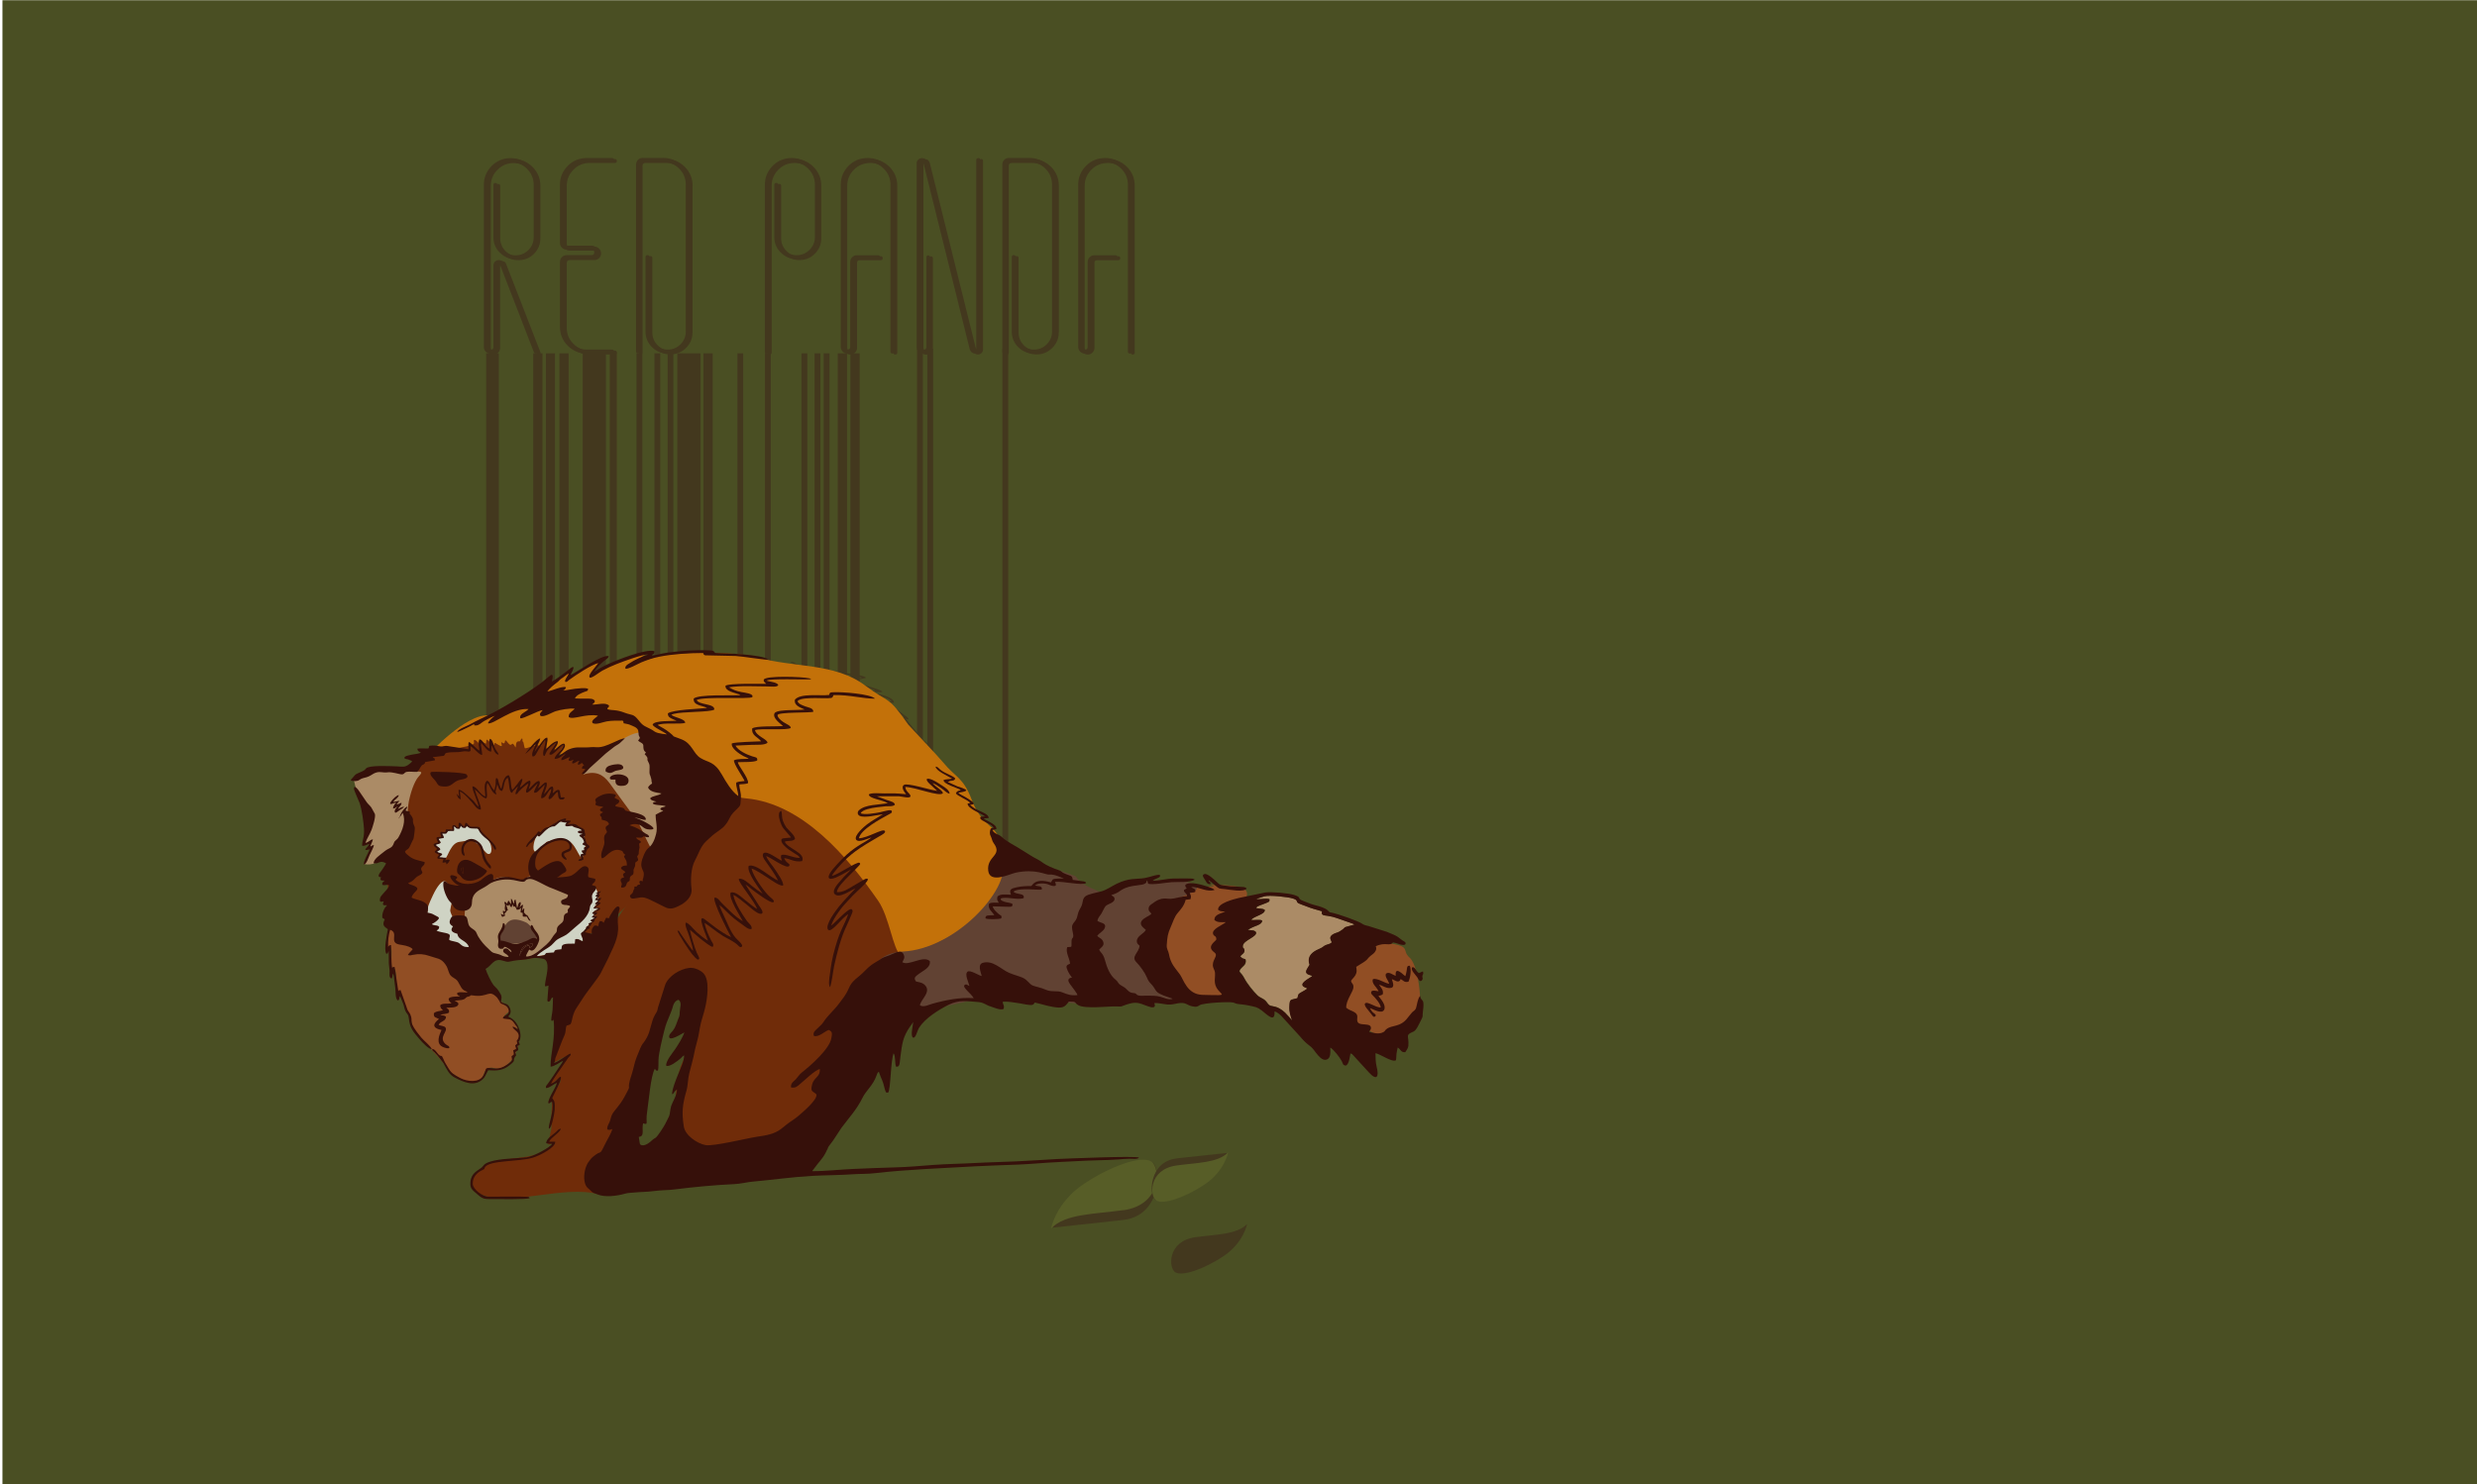 <?xml version="1.0" encoding="UTF-8"?>
<!DOCTYPE svg PUBLIC "-//W3C//DTD SVG 1.1//EN" "http://www.w3.org/Graphics/SVG/1.1/DTD/svg11.dtd">
<!-- Creator: CorelDRAW X6 -->
<svg xmlns="http://www.w3.org/2000/svg" xml:space="preserve" width="225.213mm" height="134.959mm" version="1.1" style="shape-rendering:geometricPrecision; text-rendering:geometricPrecision; image-rendering:optimizeQuality; fill-rule:evenodd; clip-rule:evenodd"
viewBox="0 0 22521 13496"
 xmlns:xlink="http://www.w3.org/1999/xlink">
 <defs>
  <style type="text/css">
   <![CDATA[
    .fil6 {fill:#36100A}
    .fil1 {fill:#43381E}
    .fil0 {fill:#4A4F23}
    .fil10 {fill:#575D27}
    .fil4 {fill:#614233}
    .fil2 {fill:#702C09}
    .fil3 {fill:#914E24}
    .fil9 {fill:#AB8B66}
    .fil7 {fill:#C37109}
    .fil8 {fill:#CFD3C4}
    .fil5 {fill:#43381E;fill-rule:nonzero}
   ]]>
  </style>
 </defs>
 <g id="Слой_x0020_1">
  <g id="_917718128">
   <g id="_818327136">
    <rect class="fil0" x="22" y="2" width="22500" height="13500"/>
    <path class="fil1" d="M10210 11094l-642 70c0,0 108,-166 360,-335 252,-169 461,-316 548,-260 87,56 83,487 -266,525z"/>
    <path class="fil2" d="M5455 10862c-334,-90 -796,108 -1066,6 -66,-25 -94,-38 -95,-138 -1,-35 49,-92 148,-147 124,-70 514,-26 599,-188 12,-23 -61,35 -57,2 3,-26 31,-123 30,-155 -3,-68 3,-179 7,-251 4,-78 87,-129 73,-178 -9,-31 -99,79 -97,43 3,-58 160,-195 152,-239 -6,-32 -119,68 -121,35 -9,-131 35,-274 145,-447 92,-144 168,-270 218,-430 66,-213 439,-796 624,-892 426,-220 557,-707 786,-715 603,-22 922,104 1214,673 134,260 169,295 335,515 225,297 -154,1071 -449,1201 -4,2 -455,552 -534,600 -468,288 -645,725 -1167,280 -110,-94 -53,-631 -12,-738 58,-151 389,-720 -15,-720 -38,66 -59,137 -133,277 -248,468 -352,782 -343,1326 2,121 -107,316 -243,280l1 0z"/>
    <path class="fil3" d="M11007 8048l33 13c-241,0 -261,35 -423,179 -301,267 -48,873 218,873 172,0 326,-9 349,-74 21,-60 -84,-167 -84,-347 0,-452 594,-645 -93,-645l0 1z"/>
    <path class="fil4" d="M10082 8108c18,19 -257,93 -148,506 87,330 382,454 409,492 9,13 409,45 304,-59 -1,-1 -263,-273 -262,-310 6,-213 66,-442 266,-548 49,-26 410,-110 121,-174 -114,-25 -630,-13 -652,92 -3,16 -27,3 -38,0l0 1z"/>
    <path class="fil3" d="M3528 8438c12,16 -23,254 7,166 37,-13 23,99 23,135 0,230 29,-34 43,129 6,63 -17,134 36,170 41,27 15,80 54,138 35,52 49,95 58,156 5,33 148,183 251,297 54,60 88,121 105,128 25,11 98,74 153,78 177,13 109,-82 178,-119 57,-31 81,45 179,-39 58,-50 68,-86 83,-128 16,-45 39,-103 9,-185 -55,-150 -129,-82 -127,-115 1,-10 12,-23 41,-45 40,-30 -86,-90 -117,-170 -48,-121 -272,-183 -376,-234 -232,-113 -183,-274 -531,-373 0,0 -101,-29 -69,11z"/>
    <path class="fil5" d="M4914 3201c3,10 0,18 -10,23 -10,2 -18,-2 -23,-10l-310 -800 -3 -3c-2,0 -3,0 -4,-1 -1,-1 -2,-1 -4,-1 -8,0 -13,4 -13,13l0 742c0,17 -6,31 -18,43 -12,12 -26,18 -43,18 -17,0 -31,-6 -43,-18 -12,-12 -18,-26 -18,-43l0 -1473c0,-68 24,-125 71,-173 47,-47 105,-71 173,-71 68,0 125,24 173,71 47,47 71,105 71,173l0 475c0,56 -19,103 -58,142 -39,39 -86,58 -142,58 -54,0 -101,-19 -141,-58 -40,-39 -60,-86 -60,-142l0 -475c0,-12 6,-18 18,-18 12,0 18,6 18,18l0 475c0,46 16,85 48,117 32,32 71,48 117,48 46,0 85,-16 117,-48 32,-32 48,-71 48,-117l0 -475c0,-58 -20,-107 -61,-147 -41,-41 -90,-61 -147,-61 -58,0 -107,20 -147,61 -41,41 -61,90 -61,147l0 1473c0,17 8,25 25,25 17,0 25,-8 25,-25l0 -742c0,-14 5,-25 14,-34 9,-9 21,-14 34,-14 22,0 36,8 41,25l312 803 1 -1zm264 -922c-17,0 -31,-6 -43,-18 -12,-12 -18,-26 -18,-43l0 -528c0,-68 24,-125 71,-173 47,-47 105,-71 173,-71l229 0c12,0 18,6 18,18 0,12 -6,18 -18,18l-229 0c-58,0 -107,20 -147,61 -41,41 -61,90 -61,147l0 528c0,17 8,25 25,25l226 0c17,0 31,6 43,18 12,12 18,26 18,43 0,17 -6,31 -18,43 -12,12 -26,18 -43,18l-226 0c-17,0 -25,9 -25,28l0 587c0,58 20,107 61,147 41,41 90,61 147,61l229 0c12,0 18,6 18,18 0,12 -6,18 -18,18l-229 0c-68,0 -125,-24 -173,-71 -47,-47 -71,-105 -71,-173l0 -587c0,-19 6,-34 18,-46 12,-12 26,-18 43,-18l226 0c17,0 25,-8 25,-25 0,-17 -8,-25 -25,-25l-226 0zm1118 744c0,56 -20,103 -60,142 -40,39 -87,58 -141,58 -56,0 -103,-19 -142,-58 -39,-39 -58,-86 -58,-142l0 -676c0,-12 6,-18 18,-18 12,0 18,6 18,18l0 676c0,46 16,85 48,117 32,32 71,48 117,48 46,0 85,-16 117,-48 32,-32 48,-71 48,-117l0 -1333c0,-58 -20,-107 -61,-147 -41,-41 -90,-61 -147,-61l-183 0c-19,0 -28,8 -28,25l0 1699c0,12 -5,18 -15,18 -12,0 -18,-6 -18,-18l0 -1699c0,-17 6,-31 17,-43 11,-12 26,-18 44,-18l183 0c68,0 125,24 173,71 47,47 71,105 71,173l0 1333 -1 0zm927 -1577c68,0 125,24 173,71 47,47 71,105 71,173l0 475c0,56 -19,103 -58,142 -39,39 -86,58 -142,58 -54,0 -101,-19 -141,-58 -40,-39 -60,-86 -60,-142l0 -475c0,-12 6,-18 18,-18 12,0 18,6 18,18l0 475c0,46 16,85 48,117 32,32 71,48 117,48 46,0 85,-16 118,-48 33,-32 50,-71 50,-117l0 -475c0,-58 -20,-107 -61,-147 -41,-41 -91,-61 -150,-61 -58,0 -107,20 -147,61 -41,41 -61,90 -61,147l0 1516c0,12 -6,18 -18,18 -12,0 -18,-6 -18,-18l0 -1516c0,-68 24,-125 71,-173 47,-47 105,-71 173,-71l-1 0zm508 1778c-19,0 -33,-6 -44,-18 -11,-12 -17,-26 -17,-43l0 -1473c0,-68 24,-125 71,-173 47,-47 105,-71 173,-71 68,0 125,24 173,71 47,47 71,105 71,173l0 1516c0,12 -6,18 -18,18 -12,0 -18,-6 -18,-18l0 -1516c0,-58 -20,-107 -61,-147 -41,-41 -90,-61 -147,-61 -59,0 -109,20 -150,61 -41,41 -61,90 -61,147l0 1473c0,17 9,25 28,25 17,0 25,-8 25,-25l0 -772c0,-17 6,-31 18,-43 12,-12 26,-18 43,-18l191 0c12,0 18,6 18,18 0,12 -6,18 -18,18l-191 0c-17,0 -25,8 -25,25l0 772c0,17 -6,31 -18,43 -12,12 -26,18 -43,18zm1189 -1778c12,0 18,6 18,18l0 1712c0,14 -5,25 -14,34 -9,9 -21,14 -34,14 -10,0 -19,-3 -28,-10 -8,-7 -14,-15 -18,-25l-422 -1697c-2,-7 -6,-10 -13,-10 -8,0 -13,4 -13,13l0 1669c0,17 8,25 25,25 19,0 28,-8 28,-25l0 -815c0,-12 5,-18 15,-18 12,0 18,6 18,18l0 815c0,17 -6,31 -17,43 -11,12 -26,18 -44,18 -17,0 -31,-6 -43,-18 -12,-12 -18,-26 -18,-43l0 -1669c0,-14 5,-25 14,-34 9,-9 21,-14 34,-14 24,0 39,12 46,36l422 1699c2,5 6,8 13,8 8,0 13,-4 13,-13l0 -1712c0,-12 6,-18 18,-18l0 -1zm706 1577c0,56 -20,103 -60,142 -40,39 -87,58 -141,58 -56,0 -103,-19 -142,-58 -39,-39 -58,-86 -58,-142l0 -676c0,-12 6,-18 18,-18 12,0 18,6 18,18l0 676c0,46 16,85 48,117 32,32 71,48 117,48 46,0 85,-16 117,-48 32,-32 48,-71 48,-117l0 -1333c0,-58 -20,-107 -61,-147 -41,-41 -90,-61 -147,-61l-183 0c-19,0 -28,8 -28,25l0 1699c0,12 -5,18 -15,18 -12,0 -18,-6 -18,-18l0 -1699c0,-17 6,-31 17,-43 11,-12 26,-18 44,-18l183 0c68,0 125,24 173,71 47,47 71,105 71,173l0 1333 -1 0zm264 201c-19,0 -33,-6 -44,-18 -11,-12 -17,-26 -17,-43l0 -1473c0,-68 24,-125 71,-173 47,-47 105,-71 173,-71 68,0 125,24 173,71 47,47 71,105 71,173l0 1516c0,12 -6,18 -18,18 -12,0 -18,-6 -18,-18l0 -1516c0,-58 -20,-107 -61,-147 -41,-41 -90,-61 -147,-61 -59,0 -109,20 -150,61 -41,41 -61,90 -61,147l0 1473c0,17 9,25 28,25 17,0 25,-8 25,-25l0 -772c0,-17 6,-31 18,-43 12,-12 26,-18 43,-18l191 0c12,0 18,6 18,18 0,12 -6,18 -18,18l-191 0c-17,0 -25,8 -25,25l0 772c0,17 -6,31 -18,43 -12,12 -26,18 -43,18z"/>
    <path class="fil5" d="M4888 3192c3,10 0,18 -10,23 -10,2 -18,-2 -23,-10l-310 -800 -3 -3c-2,0 -3,0 -4,-1 -1,-1 -2,-1 -4,-1 -8,0 -13,4 -13,13l0 742c0,17 -6,31 -18,43 -12,12 -26,18 -43,18 -17,0 -31,-6 -43,-18 -12,-12 -18,-26 -18,-43l0 -1473c0,-68 24,-125 71,-173 47,-47 105,-71 173,-71 68,0 125,24 173,71 47,47 71,105 71,173l0 475c0,56 -19,103 -58,142 -39,39 -86,58 -142,58 -54,0 -101,-19 -141,-58 -40,-39 -60,-86 -60,-142l0 -475c0,-12 6,-18 18,-18 12,0 18,6 18,18l0 475c0,46 16,85 48,117 32,32 71,48 117,48 46,0 85,-16 117,-48 32,-32 48,-71 48,-117l0 -475c0,-58 -20,-107 -61,-147 -41,-41 -90,-61 -147,-61 -58,0 -107,20 -147,61 -41,41 -61,90 -61,147l0 1473c0,17 8,25 25,25 17,0 25,-8 25,-25l0 -742c0,-14 5,-25 14,-34 9,-9 21,-14 34,-14 22,0 36,8 41,25l312 803 1 -1zm264 -922c-17,0 -31,-6 -43,-18 -12,-12 -18,-26 -18,-43l0 -528c0,-68 24,-125 71,-173 47,-47 105,-71 173,-71l229 0c12,0 18,6 18,18 0,12 -6,18 -18,18l-229 0c-58,0 -107,20 -147,61 -41,41 -61,90 -61,147l0 528c0,17 8,25 25,25l226 0c17,0 31,6 43,18 12,12 18,26 18,43 0,17 -6,31 -18,43 -12,12 -26,18 -43,18l-226 0c-17,0 -25,9 -25,28l0 587c0,58 20,107 61,147 41,41 90,61 147,61l229 0c12,0 18,6 18,18 0,12 -6,18 -18,18l-229 0c-68,0 -125,-24 -173,-71 -47,-47 -71,-105 -71,-173l0 -587c0,-19 6,-34 18,-46 12,-12 26,-18 43,-18l226 0c17,0 25,-8 25,-25 0,-17 -8,-25 -25,-25l-226 0zm1118 744c0,56 -20,103 -60,142 -40,39 -87,58 -141,58 -56,0 -103,-19 -142,-58 -39,-39 -58,-86 -58,-142l0 -676c0,-12 6,-18 18,-18 12,0 18,6 18,18l0 676c0,46 16,85 48,117 32,32 71,48 117,48 46,0 85,-16 117,-48 32,-32 48,-71 48,-117l0 -1334c0,-58 -20,-107 -61,-147 -41,-41 -90,-61 -147,-61l-183 0c-19,0 -28,8 -28,25l0 1699c0,12 -5,18 -15,18 -12,0 -18,-6 -18,-18l0 -1699c0,-17 6,-31 17,-43 11,-12 26,-18 44,-18l183 0c68,0 125,24 173,71 47,47 71,105 71,173l0 1334 -1 0zm927 -1577c68,0 125,24 173,71 47,47 71,105 71,173l0 475c0,56 -19,103 -58,142 -39,39 -86,58 -142,58 -54,0 -101,-19 -141,-58 -40,-39 -60,-86 -60,-142l0 -475c0,-12 6,-18 18,-18 12,0 18,6 18,18l0 475c0,46 16,85 48,117 32,32 71,48 117,48 46,0 85,-16 118,-48 33,-32 50,-71 50,-117l0 -475c0,-58 -20,-107 -61,-147 -41,-41 -91,-61 -150,-61 -58,0 -107,20 -147,61 -41,41 -61,90 -61,147l0 1516c0,12 -6,18 -18,18 -12,0 -18,-6 -18,-18l0 -1516c0,-68 24,-125 71,-173 47,-47 105,-71 173,-71l-1 0zm508 1778c-19,0 -33,-6 -44,-18 -11,-12 -17,-26 -17,-43l0 -1473c0,-68 24,-125 71,-173 47,-47 105,-71 173,-71 68,0 125,24 173,71 47,47 71,105 71,173l0 1516c0,12 -6,18 -18,18 -12,0 -18,-6 -18,-18l0 -1516c0,-58 -20,-107 -61,-147 -41,-41 -90,-61 -147,-61 -59,0 -109,20 -150,61 -41,41 -61,90 -61,147l0 1473c0,17 9,25 28,25 17,0 25,-8 25,-25l0 -772c0,-17 6,-31 18,-43 12,-12 26,-18 43,-18l191 0c12,0 18,6 18,18 0,12 -6,18 -18,18l-191 0c-17,0 -25,8 -25,25l0 772c0,17 -6,31 -18,43 -12,12 -26,18 -43,18zm1189 -1778c12,0 18,6 18,18l0 1712c0,14 -5,25 -14,34 -9,9 -21,14 -34,14 -10,0 -19,-3 -28,-10 -8,-7 -14,-15 -18,-25l-422 -1697c-2,-7 -6,-10 -13,-10 -8,0 -13,4 -13,13l0 1669c0,17 8,25 25,25 19,0 28,-8 28,-25l0 -815c0,-12 5,-18 15,-18 12,0 18,6 18,18l0 815c0,17 -6,31 -17,43 -11,12 -26,18 -44,18 -17,0 -31,-6 -43,-18 -12,-12 -18,-26 -18,-43l0 -1669c0,-14 5,-25 14,-34 9,-9 21,-14 34,-14 24,0 39,12 46,36l422 1699c2,5 6,8 13,8 8,0 13,-4 13,-13l0 -1712c0,-12 6,-18 18,-18l0 -1zm706 1577c0,56 -20,103 -60,142 -40,39 -87,58 -141,58 -56,0 -103,-19 -142,-58 -39,-39 -58,-86 -58,-142l0 -676c0,-12 6,-18 18,-18 12,0 18,6 18,18l0 676c0,46 16,85 48,117 32,32 71,48 117,48 46,0 85,-16 117,-48 32,-32 48,-71 48,-117l0 -1334c0,-58 -20,-107 -61,-147 -41,-41 -90,-61 -147,-61l-183 0c-19,0 -28,8 -28,25l0 1699c0,12 -5,18 -15,18 -12,0 -18,-6 -18,-18l0 -1699c0,-17 6,-31 17,-43 11,-12 26,-18 44,-18l183 0c68,0 125,24 173,71 47,47 71,105 71,173l0 1334 -1 0zm264 201c-19,0 -33,-6 -44,-18 -11,-12 -17,-26 -17,-43l0 -1473c0,-68 24,-125 71,-173 47,-47 105,-71 173,-71 68,0 125,24 173,71 47,47 71,105 71,173l0 1516c0,12 -6,18 -18,18 -12,0 -18,-6 -18,-18l0 -1516c0,-58 -20,-107 -61,-147 -41,-41 -90,-61 -147,-61 -59,0 -109,20 -150,61 -41,41 -61,90 -61,147l0 1473c0,17 9,25 28,25 17,0 25,-8 25,-25l0 -772c0,-17 6,-31 18,-43 12,-12 26,-18 43,-18l191 0c12,0 18,6 18,18 0,12 -6,18 -18,18l-191 0c-17,0 -25,8 -25,25l0 772c0,17 -6,31 -18,43 -12,12 -26,18 -43,18z"/>
    <polygon class="fil1" points="4420,3213 4535,3213 4535,6537 4420,6537 "/>
    <polygon class="fil1" points="4848,3213 4932,3213 4932,6273 4848,6273 "/>
    <polygon class="fil1" points="4963,3213 5046,3213 5046,6273 4963,6273 "/>
    <polygon class="fil1" points="5086,3213 5170,3213 5170,6273 5086,6273 "/>
    <polygon class="fil1" points="5298,3213 5509,3213 5509,6273 5298,6273 "/>
    <polygon class="fil1" points="5544,3203 5608,3203 5608,6291 5544,6291 "/>
    <polygon class="fil1" points="5787,3213 5840,3213 5840,6273 5787,6273 "/>
    <polygon class="fil1" points="5950,3213 6003,3213 6003,6273 5950,6273 "/>
    <polygon class="fil1" points="6070,3213 6122,3213 6122,6273 6070,6273 "/>
    <polygon class="fil1" points="6158,3213 6369,3213 6369,6273 6158,6273 "/>
    <polygon class="fil1" points="6396,3213 6480,3213 6480,6273 6396,6273 "/>
    <polygon class="fil1" points="6705,3213 6757,3213 6757,6273 6705,6273 "/>
    <polygon class="fil1" points="6955,3209 7008,3209 7008,6269 6955,6269 "/>
    <polygon class="fil1" points="7617,3213 7701,3213 7701,6273 7617,6273 "/>
    <polygon class="fil1" points="7732,3213 7816,3213 7816,6273 7732,6273 "/>
    <polygon class="fil1" points="7287,3213 7340,3213 7340,6273 7287,6273 "/>
    <polygon class="fil1" points="7406,3213 7459,3213 7459,6273 7406,6273 "/>
    <polygon class="fil1" points="8338,3170 8391,3170 8391,7816 8338,7816 "/>
    <polygon class="fil1" points="8431,3170 8484,3170 8484,7816 8431,7816 "/>
    <polygon class="fil1" points="9114,3170 9167,3170 9167,7816 9114,7816 "/>
    <path class="fil1" d="M7190 6023c60,34 64,34 140,53 106,26 455,61 508,87 -24,6 -93,19 -107,32 6,22 70,33 112,45 21,7 101,27 119,42 -29,0 -66,-4 -91,3 6,18 23,18 55,25 42,9 122,29 158,50 13,8 14,11 22,18 -25,2 -70,-14 -91,-3 7,23 70,33 125,81 18,16 36,30 57,47 25,20 12,3 21,32 8,25 49,61 70,88 16,21 28,36 45,58 63,82 93,79 111,95 -3,-9 -38,-35 -56,-52l-157 -193c13,8 10,12 29,11 -1,-19 -27,-30 -43,-43 -42,-32 -83,-74 -129,-96l-29 -18 69 7c0,-37 -51,-53 -85,-66 -45,-17 -103,-24 -121,-36 22,0 87,10 100,1 -12,-26 -237,-75 -276,-96l127 -31c-7,-22 -145,-37 -166,-41 -57,-11 -126,-23 -181,-29 -63,-7 -206,-25 -264,-47 -22,-8 -55,-34 -71,-28l-1 4z"/>
    <polygon class="fil1" points="7489,3213 7542,3213 7542,6273 7489,6273 "/>
    <path class="fil6" d="M4688 6825c-12,-28 -6,-84 -28,-101 -15,11 -22,82 -31,106 -35,-42 -36,-109 -54,-120 -17,23 29,102 43,150 6,22 -2,11 11,21 16,-9 7,-6 17,-52l15 -54c4,25 6,68 26,84 25,-10 26,-75 58,-122 4,40 -5,114 6,143 18,-10 13,-72 13,-102 0,-23 4,-58 -9,-76 -26,7 -44,86 -67,124l0 -1z"/>
    <path class="fil7" d="M5128 6876l106 -13c-152,0 -279,-12 -426,-36 -84,-14 -179,-61 -278,-39 -148,33 -510,-5 -631,70 -2,1 339,-370 541,-352 122,11 335,-231 561,-262 35,-5 245,-252 159,-74 -1,-3 336,-197 288,-134 -77,101 -140,136 109,8 61,-31 272,-108 346,-108 -28,7 -107,60 -105,87 1,10 219,-73 248,-76 61,-7 623,-32 840,31 335,96 701,47 979,255 226,170 202,82 394,358 8,11 271,286 317,343 109,134 181,133 258,336 127,335 297,170 297,645 0,185 -232,518 -448,589 -232,76 -383,276 -495,183 -71,-59 -102,-349 -204,-496 -281,-405 -690,-884 -1201,-931 -91,-8 -168,-36 -235,-180 -39,-82 -483,-391 -634,-391 -186,0 -212,51 -373,134 -91,47 -314,29 -411,55l-2 -2z"/>
    <path class="fil2" d="M3569 7627c-286,20 -110,-182 -58,-310 30,-74 173,-98 245,-286 93,-244 568,-219 554,-278 -19,-85 103,80 60,21 -21,-29 -10,-42 -1,-37 9,6 26,15 47,25 8,4 2,-40 10,-36 19,9 37,39 60,50 9,4 8,-25 16,-20 19,12 39,23 59,33 7,4 -8,-45 -2,-40 42,34 25,-23 39,-16 10,6 27,35 39,39 13,5 20,-15 28,-7 23,22 22,48 24,25 3,-37 8,-52 34,-48 8,1 13,-29 24,-26 8,3 -2,27 8,29 7,2 11,57 18,59 14,4 98,-32 115,-29 7,1 13,11 19,12 18,4 43,-63 57,-60 12,3 1,70 5,80 5,11 53,-46 79,-50 26,-4 -24,61 4,63 15,1 58,-58 75,-55 17,3 -80,118 -64,123 9,2 46,-28 89,-43 55,-20 120,-26 133,-22 12,4 -62,50 -50,54 25,9 196,-22 223,-12 15,6 -42,-3 -28,3 24,11 109,25 135,37 18,8 -46,19 -29,28 13,7 56,8 71,14 30,12 -26,6 0,21 18,10 42,1 66,14 13,7 27,15 41,24 61,39 104,128 123,155 45,65 254,210 215,378 -147,632 -493,898 -1056,1136 -90,38 -420,86 -493,38 -185,-121 -180,93 -442,-137 -97,-85 -173,-250 -285,-290 -51,-19 -209,-66 -243,-181 -39,-133 52,-342 91,-466 8,-26 -26,-13 -55,-11l0 -1z"/>
    <path class="fil8" d="M4214 7517c-19,-2 -22,-23 -29,-14 -3,4 -4,27 -16,28 -10,1 -31,-22 -37,-19 -13,6 -2,30 -18,34 -8,2 -25,3 -39,8 -10,4 -18,12 -26,13 -21,3 -29,-6 -38,11 -3,6 10,31 6,38 -7,10 -32,2 -32,13 0,4 20,30 19,35 -1,6 -42,12 -43,17 -3,14 34,29 38,42 2,6 -32,13 -31,19 1,11 27,16 36,27 4,5 -16,18 -15,24 2,9 33,1 39,9 6,7 16,11 22,5 25,-25 51,-143 129,-152 85,-10 95,-27 128,-13 11,5 12,23 38,33 12,4 73,84 88,89 53,19 40,-98 0,-133 -36,-32 -38,-51 -92,-97 -23,-20 -46,1 -76,-14 -24,-12 -32,0 -55,-3l4 0z"/>
    <path class="fil9" d="M4416 8634c-14,30 -192,-28 -192,-271 0,-283 66,-274 277,-370 68,-31 126,-12 233,12 32,7 63,-46 98,-36 165,44 356,171 427,232 97,85 -205,448 -358,477 -83,16 -256,81 -392,25 -40,-16 -74,8 -127,-81l34 13 0 -1z"/>
    <path class="fil8" d="M5116 7466c19,-2 34,6 40,15 5,6 2,13 15,19 38,18 110,6 137,58 10,19 -1,41 4,65 11,57 21,123 -16,168 -30,36 -61,-145 -158,-156 -85,-10 -69,-8 -102,6 -11,5 -38,4 -64,14 -12,4 -73,84 -88,89 -53,19 -35,-92 -7,-137 26,-40 32,-16 86,-61 43,-36 103,-73 153,-78l0 -2z"/>
    <path class="fil8" d="M5361 8193c-6,24 -185,222 -192,235 -27,47 -283,205 -300,262 -5,17 54,-9 97,-2 87,13 261,-21 288,-38 74,-43 25,-108 54,-175 8,-18 49,-75 69,-88 13,-8 25,-27 35,-52 2,-5 -15,-8 -13,-14 3,-11 -2,-19 1,-31 2,-9 37,-20 39,-29 3,-9 -33,-6 -32,-16 2,-13 25,-21 27,-34 11,-64 0,-131 -31,-139 -11,-3 -21,9 -25,34 -8,49 -1,18 -18,85l1 2z"/>
    <path class="fil4" d="M4576 8446c36,-74 81,-113 204,-59 26,11 57,49 79,83 25,39 36,74 -31,87 -159,31 -121,23 -272,16 -9,0 -31,-33 -19,-75 7,-24 30,-33 39,-52z"/>
    <path class="fil9" d="M3234 7164l-19 -79c170,-84 393,-96 574,-72 25,9 69,-7 17,49 -23,25 -61,94 -89,225 -13,62 -28,372 -57,464 -11,37 -17,363 -49,364 -16,0 5,-136 -15,-171 -13,-24 -51,98 -68,78 -16,-19 8,-153 -5,-185 -12,-30 -45,3 -62,-1 -23,-5 -75,38 -152,21l64 -153 -22 -31 -32 -7 29 -192 -114 -309 0 -1z"/>
    <path class="fil6" d="M4721 8695c8,-22 48,-99 88,-99 5,8 5,5 5,23 21,-13 26,-8 30,-39 -52,1 -98,28 -109,72 -12,46 -12,15 -13,42l-1 1z"/>
    <path class="fil6" d="M4212 7946c-1,-25 -7,-26 -1,-58 -21,7 -20,8 -15,29 5,21 3,18 16,29z"/>
    <path class="fil6" d="M4644 8219l-5 -6c-1,-2 -4,-7 -5,-9 -11,-16 3,-8 -14,-12l-10 27c-7,-11 -8,-14 -21,-19 -9,24 8,5 1,51 -3,21 3,8 3,38l-20 -7c-2,18 4,21 7,39l-28 -11 14 29 26 -12 -5 -23c6,-3 7,2 16,-13 5,-8 -4,-1 5,-9 0,0 2,-1 2,-1l5 -2c1,0 2,-1 3,-1l-16 -50c35,18 11,8 31,-3 4,14 4,20 19,25l7 -27c15,46 14,1 31,32 3,5 5,11 9,18 25,0 27,-6 38,-20l-4 44 19 5 1 31c8,4 10,3 17,3 8,0 -3,0 9,0l12 0c10,19 11,34 34,39 -1,-4 -22,-38 -25,-43 -14,-22 1,-1 -17,-14l-19 -20 3 -37c-13,4 -11,7 -21,22l10 -56c-24,8 -17,12 -33,26 6,-20 18,-32 8,-51 -25,13 -17,34 -30,55l-14 -77c-22,11 -2,16 -19,38 -3,-14 -9,-40 -22,-46l1 49 -3 -2z"/>
    <path class="fil9" d="M11422 8176c39,5 92,-10 121,1 1,22 -3,23 -20,30 -13,6 -21,9 -35,14 -13,5 -22,8 -36,14 -17,7 -26,8 -30,23 25,6 60,2 78,16 5,43 -104,56 -123,92 32,3 73,-6 99,4 0,45 -69,44 -130,86 34,6 55,-1 74,20 17,41 -111,73 -119,122 -5,28 6,16 13,36 10,32 -25,44 -36,62 29,34 40,16 49,31 9,47 -28,59 -48,87 -20,29 4,21 35,80 27,52 83,120 119,156 27,26 54,26 80,56 9,10 18,27 32,36 22,13 68,-1 141,67 6,6 61,66 64,71 -12,-38 -27,-74 -25,-124 3,-78 9,-60 73,-79 1,-1 1,-4 1,-4l8 -29c9,-17 56,-32 81,-55 -2,-1 -3,-3 -9,-5 -5,-2 -5,-2 -10,-4 -77,-31 43,-85 64,-104l-6 -4c-22,-10 -77,-10 -33,-75 25,-37 10,-17 8,-57 -3,-65 54,-95 109,-118 23,-10 22,-19 48,-29 25,-10 37,-8 52,-24 -9,-24 -27,-42 2,-67 21,-17 48,-19 68,-31 88,-54 -6,-24 136,-63 -1,-1 -3,-3 -3,-2 -1,1 -2,-2 -3,-2 -10,-6 0,-1 -10,-5l-140 -49c-28,-10 -50,-16 -83,-21 -40,-6 -66,-2 -56,-42 -44,-12 -105,-28 -144,-46 -17,-8 -53,-18 -68,-26 -30,-16 2,-27 -54,-45 -40,-13 -214,-33 -260,-19 -12,4 -62,19 -72,25l-2 0z"/>
    <path class="fil3" d="M12452 8521l73 33c-106,0 -422,371 -340,550 93,203 179,216 349,315 141,82 273,-93 358,-169 44,-40 18,-459 -76,-542 -84,-74 43,-108 -268,-140 -49,-5 -67,-43 -96,-46l0 -1z"/>
    <path class="fil4" d="M9117 7848c61,239 -426,782 -910,805 -309,15 -429,320 145,519 82,29 519,-83 613,-110 -1,-5 -221,-190 226,-143 37,4 946,509 703,-78 -57,-137 -44,-485 104,-621 146,-134 -121,-99 -215,-249 -7,-12 -598,-212 -655,-133 -14,19 -27,-52 -11,11l0 -1z"/>
    <path class="fil6" d="M6223 9386c-17,51 -56,112 -84,154 -20,29 -92,116 -81,152 33,11 99,-42 125,-63 16,-13 19,-23 37,-32 2,51 -39,133 -56,176 -16,39 -55,134 -53,178 22,-11 4,-11 44,-45 1,54 -40,111 -54,156 -8,26 -9,66 -17,87 -9,21 -24,46 -36,72 -12,24 -69,113 -87,125 -14,9 -17,9 -29,20 -21,20 -73,65 -107,44 -9,-8 -4,0 -8,-13 0,0 -3,-18 -3,-18 -2,-13 -4,-26 -6,-40 1,-1 3,-2 4,-1l11 -3c35,-14 11,-66 24,-120 53,18 21,-4 36,-99 14,-90 33,-337 71,-397 14,15 2,16 28,17 6,-24 4,-70 5,-100 2,-62 36,-197 51,-258 16,-68 31,-96 54,-153 10,-26 20,-48 27,-77 7,-27 26,-52 51,-56 32,27 12,69 10,111 -1,36 -2,34 -14,64 -17,43 -23,72 -48,105 -9,11 -31,33 -33,44 -17,71 121,-21 138,-28l0 -2zm5054 -690c11,-18 46,-30 36,-62 -6,-20 -17,-8 -13,-36 8,-49 136,-81 119,-122 -19,-21 -40,-14 -74,-20 61,-42 130,-41 130,-86 -26,-10 -67,-1 -99,-4 19,-35 128,-48 123,-92 -18,-14 -53,-10 -78,-16 4,-14 13,-16 30,-23 14,-6 23,-9 36,-14 15,-5 23,-8 35,-14 17,-8 21,-8 20,-30 -29,-11 -83,4 -121,-1 10,-6 60,-21 72,-25 46,-14 220,6 260,19 56,18 24,29 54,45 15,8 51,19 68,26 39,17 101,33 144,46 -9,40 17,35 56,42 32,5 55,11 83,21l140 49c10,4 0,-1 10,5 1,0 3,3 3,2 1,-1 2,2 3,2 -143,39 -48,9 -136,63 -20,12 -47,14 -68,31 -29,25 -11,43 -2,67 -15,16 -27,14 -52,24 -25,10 -25,19 -48,29 -55,24 -113,53 -109,118 2,40 17,20 -8,57 -44,65 11,65 33,75l6 4c-21,19 -141,72 -64,104 5,2 5,2 10,4 6,3 7,4 9,5 -25,23 -72,38 -81,55l-8 29c0,-1 -1,3 -1,4 -63,19 -70,1 -73,79 -2,50 12,85 25,124 -3,-5 -57,-65 -64,-71 -72,-68 -119,-53 -141,-67 -14,-8 -23,-26 -32,-36 -26,-29 -52,-29 -80,-56 -37,-35 -92,-103 -119,-156 -31,-59 -56,-50 -35,-80 19,-28 57,-40 48,-87 -9,-15 -20,2 -49,-31l2 0zm-1538 -86l-36 3c-17,47 23,103 26,150 -36,15 -40,22 -22,63 8,19 29,52 39,63 -5,3 1,0 -9,3 -9,3 -5,-1 -13,4 -27,18 6,55 18,71 10,14 54,70 54,82 -59,6 -90,-6 -135,-24 -50,-21 -93,-1 -145,-22 -69,-29 -92,-27 -126,-41 -33,-13 -45,-51 -94,-72 -38,-16 -81,-26 -120,-43 -75,-32 -146,-117 -239,-92 -52,14 -19,86 -11,121 -30,-7 -106,-58 -129,-40 -30,24 11,99 17,130 -20,-7 -25,-22 -45,-8 -20,23 60,75 84,119 -121,-10 -261,18 -377,51 -35,10 -78,34 -112,14 6,-54 117,-129 35,-193 -21,-16 -43,-16 -71,-24 -16,-23 -14,-35 3,-51 15,-13 32,-24 50,-36 31,-21 82,-49 73,-98 -60,-56 -189,47 -250,10 10,-23 30,-41 8,-78 -26,-43 -81,2 -153,25 -34,11 -46,20 -71,37 -22,14 -44,25 -64,40 -45,33 -69,68 -113,103 -105,82 -73,94 -135,185 -15,22 -30,39 -46,62 -48,65 -100,104 -146,174 -15,23 -33,34 -53,55 -15,16 -44,33 -31,67 43,16 102,-45 135,-54 35,16 31,32 24,74 -17,99 -185,247 -269,313 -21,16 -39,45 -55,62 -19,20 -48,34 -43,74 42,6 55,-9 77,-27 40,-32 144,-135 185,-140 4,61 -36,70 -61,115 -7,13 -18,52 -15,69 3,24 25,24 44,45 18,45 -135,173 -166,199 -34,29 -71,49 -107,78 -15,12 -36,30 -50,40 -60,45 -134,57 -211,68 -104,16 -400,90 -473,77 -76,-14 -186,-88 -198,-170 -20,-129 -12,-198 24,-324 15,-52 12,-105 26,-160 12,-48 28,-103 38,-148 11,-55 20,-98 35,-149 15,-53 19,-102 31,-153 11,-47 28,-92 39,-141 20,-82 46,-251 -13,-316 -24,-26 -81,-57 -133,-50 -82,10 -186,73 -216,153l-66 208c-7,41 -11,37 -28,67 -35,62 -37,139 -72,203 -46,85 -31,18 -95,184 -20,51 -24,91 -41,144 -7,23 -15,45 -21,69 -22,96 21,17 -45,140 -48,89 -91,120 -115,165 -10,18 -14,48 -23,68 -10,23 -25,42 -20,68 23,7 24,2 45,-4 -12,46 -43,90 -62,130 -57,117 -34,63 -90,104 -18,13 -37,28 -49,45 -21,30 -20,22 -37,62 -18,46 -26,117 -5,167 11,26 28,33 44,50 24,26 27,21 63,36 68,29 178,15 251,-6 26,-8 59,-8 89,-11 73,-7 95,-3 183,-14 59,-8 120,-6 180,-14 164,-21 378,-41 541,-48 56,-2 115,-18 171,-23 180,-16 357,-42 540,-52 124,-7 253,-6 375,-15 60,-4 130,-2 188,-9 304,-35 612,-45 918,-63 125,-7 253,-10 377,-15 124,-5 247,-17 369,-23 125,-6 250,-14 374,-17 63,-2 126,-3 188,-8 29,-3 61,-5 92,-6 23,0 78,7 89,-10 -27,-18 -667,9 -751,13 -122,7 -244,16 -366,21 -124,6 -250,8 -374,15 -124,7 -248,8 -372,17 -118,9 -242,20 -362,23 -125,3 -250,9 -374,14 -120,5 -253,21 -371,20 6,-13 2,-5 10,-16 4,-5 5,-7 10,-13 33,-47 73,-84 99,-135 51,-95 -6,-13 70,-115l75 -114c68,-92 139,-165 193,-276 30,-62 97,-113 127,-202 1,-4 5,-14 6,-16 2,-4 3,-5 6,-9 7,-8 0,-2 9,-8 8,28 23,61 35,91 11,26 18,81 32,98l17 1c24,-30 22,-289 50,-358 19,31 10,87 21,121 38,9 33,-33 41,-92 16,-118 21,-176 88,-273 9,-13 22,-29 28,-40 -1,29 -26,118 -4,140 26,16 39,-59 58,-89 54,-85 175,-161 266,-207 99,-50 178,-32 268,-26 56,4 70,27 117,41 35,11 87,36 117,22 10,-36 -10,-39 -7,-66 54,-2 101,7 153,15 23,4 94,20 115,14 16,-4 12,-11 23,-21 55,12 105,29 162,39 89,15 107,7 147,-48 79,-1 45,9 86,33 60,35 269,10 335,11 83,1 35,5 103,-17 87,-28 108,-17 193,15 32,12 81,25 60,-28 50,-4 95,16 148,13 41,-2 98,-27 141,-6 20,10 35,18 59,23 38,8 44,1 66,-12 36,-20 264,-33 305,-23 12,3 20,9 30,11 23,5 67,6 111,16 63,14 72,12 117,45 39,28 124,123 116,8 32,10 59,37 76,57l155 170c12,13 20,24 32,36 28,29 42,38 70,61 37,31 86,138 145,113 33,-14 31,-63 29,-108 30,17 86,89 104,123 12,22 8,38 36,41 32,-6 41,-101 43,-108 12,-5 21,10 29,18l138 151c72,80 96,44 71,-53 -9,-36 -10,-82 -10,-121 53,13 148,84 186,65 4,-17 3,-39 5,-59 2,-18 8,-40 11,-57 27,14 29,48 69,42 11,-16 26,-36 28,-58 7,-96 -33,-95 46,-129 29,-12 52,-73 70,-106 21,-40 10,-26 16,-74 16,-121 -7,-91 -21,-128 -3,-8 2,-4 -4,-16 -23,24 -27,76 -37,109 -7,21 -17,22 -36,40l-37 45c-69,96 -148,66 -198,109 -16,13 -8,15 -25,25 -41,24 -91,8 -131,-1 7,-15 17,-20 17,-36 0,-17 -11,-25 -29,-29 -29,-6 -80,0 -92,-25 -15,-30 16,-62 -29,-89 -30,-18 -46,-17 -75,-41 -4,-64 61,-143 65,-182 4,-39 -17,-34 -21,-63 10,-18 27,-29 40,-52 16,-29 10,-44 7,-75 127,-75 87,-64 129,-99 10,-8 20,-15 28,-22 14,-12 34,-39 20,-66 90,-42 126,4 157,-35 18,2 35,8 52,14 12,4 16,6 29,8 18,2 20,3 31,-5 11,-19 -11,-25 -27,-36 -15,-10 -24,-19 -41,-31 -29,-20 -68,-31 -102,-47l-165 -52c-21,-4 -42,-10 -56,-20 -35,-26 -222,-89 -266,-99 -41,-9 -24,-1 -49,-24 -23,-21 -70,-35 -105,-44 -45,-11 -68,-22 -107,-37 -82,-30 -12,-32 -91,-58 -51,-17 -206,-31 -263,-23l-243 50c-47,12 -194,48 -187,108 22,16 33,12 65,16 -36,17 -102,25 -98,77 31,25 60,18 103,19 -25,25 -133,62 -115,109 9,24 28,11 29,48 -6,17 -84,58 -31,107 18,17 37,21 21,56 -10,22 -22,41 -22,70 1,32 17,39 20,72 2,30 -5,61 -1,90 16,117 186,116 -112,109 -141,-3 -173,-140 -205,-184 -49,-67 -85,-98 -101,-187 -6,-34 -22,-42 -20,-82 5,-73 9,-103 35,-161 23,-51 33,-93 64,-130 28,-33 60,-67 73,-121l44 -5c10,-34 0,-34 -8,-61 20,0 35,2 51,-5 8,-32 -18,-27 -37,-45 66,-3 121,38 186,32 1,0 13,-2 13,-2 28,-5 -13,3 8,-2 1,0 3,-1 3,-1 1,0 2,-1 3,-1 -14,-13 -35,-20 -55,-27 -54,-17 -168,-54 -211,-19 0,19 0,19 13,32l-6 4c-4,2 -5,3 -9,5 -10,6 -4,0 -11,9 3,27 24,21 29,52 -42,4 -78,14 -119,22 -74,15 -98,-31 -207,54 -12,9 -25,20 -24,43 2,27 17,23 25,45 -27,21 -63,33 -83,56 -35,42 13,68 33,88 -17,36 -82,53 -82,104 0,22 13,27 25,40 -6,68 -83,97 -26,153 29,29 75,93 90,130 14,34 21,44 42,66 8,8 17,19 24,30 28,47 32,49 89,74 16,7 75,25 82,29 -32,15 -82,-10 -111,-18 -40,-11 -86,-10 -130,-10 -21,0 -46,3 -66,-1 -34,-8 -14,-20 -51,-23 -45,-3 -51,-33 -87,-55 -14,-9 -31,-17 -41,-27 -16,-17 -13,-23 -33,-39 -53,-42 -79,-112 -98,-182 -16,-59 -38,-60 -51,-92 16,-19 49,-34 37,-69 -12,-36 -39,-34 -55,-57 17,-22 57,-43 67,-67 23,-52 -40,-48 -65,-68 2,-26 24,-46 37,-68 10,-17 27,-55 37,-66 20,-22 89,-30 81,-72 -3,-15 -19,-18 -29,-29 86,-24 67,-46 157,-74 44,-13 124,-16 144,-27 28,-15 11,-15 25,-33 1,1 1,1 1,3 0,1 1,2 1,3l2 7c2,9 2,11 5,18 39,13 160,-10 214,-14 61,-4 163,6 211,-23l-16 -8c-6,-2 -17,-2 -24,-2 -17,-1 -33,-1 -50,-1 -35,1 -69,1 -104,1 -63,1 -135,21 -189,20 15,-17 56,-24 64,-37 18,-31 -48,-10 -61,-7 -25,7 -54,16 -79,20 -78,12 -135,-4 -251,51 -43,21 -89,54 -135,68 -43,13 -125,25 -151,47 -24,21 -20,36 -29,70 -7,28 -22,43 -33,71 -10,27 -10,51 -25,75 -14,22 -33,33 -34,64 -1,26 14,65 11,85 -3,18 -11,11 -15,33 -2,14 0,37 -1,53l-3 8z"/>
    <path class="fil8" d="M4137 8080c-5,24 -45,186 -44,200 3,38 76,153 116,245 10,23 64,32 86,69 22,36 12,101 8,111 -6,16 -95,-53 -131,-64 -85,-26 -273,-143 -291,-170 -48,-71 8,-144 10,-218 1,-20 36,-93 46,-114 36,-76 82,-138 111,-124 10,5 44,35 37,59 -14,47 66,-62 52,5l0 1z"/>
    <path class="fil6" d="M4721 8695c1,-27 1,4 13,-42 11,-44 57,-71 109,-72 -3,31 -9,26 -30,39 0,-19 0,-16 -5,-23 -40,0 -80,76 -88,99l1 -1zm-1095 -1258c11,-4 28,-34 35,-45 32,73 -2,157 -37,220 -15,28 -34,28 -42,52 -20,58 -40,37 -98,87 -27,23 -88,60 -87,100 57,5 52,-33 113,-1 -4,15 -23,37 -34,56 -12,21 -33,36 -34,61 10,11 2,7 22,10 -13,31 0,30 33,31 -13,13 -25,14 -21,38 28,9 32,-5 60,3 3,22 -38,60 -54,79 -10,13 -23,23 -27,42 -7,38 9,31 34,26 -13,32 -12,39 30,36 -11,14 -23,23 -31,46 -9,22 -15,43 -12,68l22 14c-26,53 -7,64 28,90 -8,47 -38,182 -14,223 22,-2 10,-8 22,-25l1 103c0,28 6,50 7,77 1,22 -8,67 19,70 7,-12 7,-27 10,-44 1,1 2,1 2,3 0,2 1,2 2,3 11,27 -3,-12 3,7 1,4 2,11 3,15l12 97c6,32 -2,106 25,119 18,-10 8,-20 18,-40 6,9 22,53 28,66 10,23 12,51 23,72 14,28 26,24 30,65 8,86 39,121 101,193 21,24 79,87 109,88 -15,-35 -72,-76 -98,-108 -131,-160 -66,-134 -98,-208 -13,-30 -24,-26 -35,-69l-54 -153c-14,0 -19,0 -20,12l-34 -222c-23,-4 -7,0 -15,1 -27,5 10,9 -8,2 -7,-19 -9,-168 -10,-203 -26,4 -10,1 -26,16 -3,-55 4,-107 18,-155 83,29 -15,115 83,134 38,7 83,11 114,35 5,4 4,4 8,7 -12,19 -36,35 -44,54l22 3c8,-1 16,-3 24,-5 53,-11 98,-8 147,9 75,27 107,18 150,80 20,28 20,47 34,79 13,30 32,35 59,54 32,23 37,74 72,99 10,7 27,10 35,21 -13,3 -123,-17 -89,23 11,12 9,-3 17,13 -46,2 -148,-2 -74,63 -40,7 -77,-4 -102,16 -2,26 12,35 24,47 -35,10 -57,6 -82,26 -5,44 18,37 46,53 -8,9 -105,75 23,100 -19,43 -57,126 15,156 17,7 44,15 56,8 0,-24 -12,-15 -34,-35 -68,-63 24,-114 -1,-151 -11,-16 -44,-14 -62,-24 13,-35 70,-32 66,-76 -23,-15 -28,-7 -52,-15 27,-11 57,-6 80,-21 4,-32 -9,-29 -25,-44 36,-4 109,5 111,-38 -11,-19 -17,-13 -35,-26 22,-4 43,-3 65,-7 35,-7 30,-17 46,-26 10,-6 12,-1 27,-9 11,-5 3,-10 26,-6 147,22 143,-61 223,20l23 35c0,1 1,3 1,4 9,29 64,19 78,63 20,61 -42,52 -50,84 6,5 1,3 11,5 7,2 5,1 13,2 56,3 60,11 91,55 13,18 21,14 19,40 -9,-8 -30,-24 -47,-24 8,34 78,46 51,110 -9,22 -17,3 -7,43 -32,29 -14,15 -11,50l-26 12c2,12 7,29 4,40l-8 6c-4,2 -8,4 -11,7 1,35 22,35 -43,79 -80,54 -129,26 -172,29 -28,2 -13,16 -42,69 -39,69 -147,53 -204,25 -96,-49 -91,-57 -141,-139 -11,-17 -20,-47 -31,-62 -22,-15 24,8 -11,-3 -32,-10 -41,-60 -78,-64 -2,17 10,21 22,33 10,10 18,18 28,30l52 66c34,59 49,104 106,133 77,40 180,88 257,9 17,-17 26,-44 38,-65 8,-13 1,-4 9,-12 76,6 133,3 194,-47 60,-49 25,-34 44,-69 14,-27 18,0 6,-48 28,-25 32,-5 20,-57l20 -9c-1,-16 -3,-17 -9,-28 39,-46 4,-170 -66,-214l-20 -11c-7,-4 -4,-1 -9,-7 26,-21 27,-54 10,-85 -21,-39 -49,-23 -76,-49 8,-45 9,-50 -14,-86 -6,-10 -16,-24 -23,-32 -11,-13 -20,-19 -29,-30 -23,-28 -62,-110 -74,-149 60,-33 71,-102 158,-75 53,17 49,9 100,0 36,-6 74,-7 110,-12 42,-6 60,-18 106,-12 41,6 70,0 83,39 21,62 -18,161 -17,217 13,1 23,-2 32,-6l-10 131c-2,21 18,19 27,4 12,-19 3,-18 24,-28 0,33 -3,75 -4,110 -1,34 -15,76 -11,103 15,0 15,1 20,-12 19,183 -29,309 -27,429 29,3 91,-44 114,-53 -7,17 -27,42 -39,61 -33,49 -66,103 -102,150 -8,11 -19,18 -15,37 32,1 70,-37 100,-47 -12,48 -82,141 -79,185 24,0 9,-1 19,-6 6,-3 0,-2 8,-5 7,-2 4,-2 8,-1 22,81 -39,209 -29,245 25,-11 40,-101 46,-129 6,-29 8,-52 7,-83 0,-13 -1,-28 -5,-40l-18 -28c13,-32 90,-167 78,-193 -26,2 -34,45 -90,63 17,-36 65,-101 89,-137l70 -101c11,-14 23,-17 21,-36 -24,1 -108,75 -151,85 11,-20 7,-17 11,-42l48 -124c10,-28 21,-53 33,-80 19,-42 9,-61 21,-93 30,-12 38,0 48,-46 20,-102 46,-114 98,-200 30,-50 150,-199 165,-232l65 -129c43,-97 102,-192 92,-304 -4,-46 -3,-84 9,-132 5,-18 11,-26 -1,-38 -26,-22 -80,79 -93,106 -9,-4 -11,-7 -24,-5l-22 45c-10,-11 -12,-18 -34,-15 -10,15 -11,24 -14,45 -27,-7 -33,-12 -48,9 -14,19 -14,35 -11,61l-66 -16c0,7 20,-17 20,-17 6,-10 10,-10 27,-17 0,-20 -18,-7 2,-20 8,-5 2,1 8,-6l6 -16c7,-15 14,-8 24,-21 14,-18 1,-7 4,-16 2,-6 19,-15 24,-27 -12,-6 -18,-2 -28,-10 13,-6 23,-13 29,-26 -16,-7 -10,1 -27,-3 16,-8 48,-18 54,-37 -15,-9 -26,-5 -45,-6 15,-15 39,-27 49,-43l-23 -9c13,-13 23,-21 28,-38l-37 11 24 -34c-5,-9 6,10 -4,-4 -7,-10 -3,3 -6,-11 11,-8 14,-8 19,-23l-47 18 17 5 -20 22c3,3 3,2 8,5l10 6c-13,9 -15,11 -20,26l17 2c1,0 2,0 3,0 10,1 4,-1 9,2 -11,12 -26,20 -30,32 12,7 13,2 29,0 -14,12 -38,23 -44,40l47 4c-18,18 -48,20 -59,41 10,6 17,4 27,9 -8,5 -26,15 -29,27l25 4 -20 13c-14,7 -11,4 -20,14l22 9 -37 15c2,13 6,8 7,19 -14,4 -30,9 -30,21 0,12 11,-7 -23,31 -10,11 -13,5 -24,22 2,22 18,37 21,70 -30,-8 -39,-27 -72,-19l-4 40c-23,2 -95,-5 -112,15 -8,9 -5,9 -7,20l-3 16c-71,5 -57,11 -68,29l-68 5c-16,6 -1,32 -88,29 31,-40 96,-67 134,-100 15,-13 23,-25 38,-39 25,-24 68,-37 97,-56 32,-22 53,-46 83,-70 52,-43 121,-98 131,-175 5,-40 19,-29 23,-54 5,-28 -11,-38 0,-68 8,-21 26,-31 31,-46 13,-38 -15,-28 -35,-39 13,-24 33,-23 31,-55 -16,-8 -51,-10 -63,-17 -13,-25 22,-79 -17,-96 -49,-22 -87,73 -157,88 -23,5 -91,12 -113,10 22,-8 26,-15 39,-25 40,-29 77,-20 12,-102 -52,-66 -183,42 -223,66 -14,-20 -24,-20 -25,-58 -1,-28 3,-53 12,-76 29,-72 121,-131 201,-140 57,-7 108,12 98,72 -18,14 -61,23 -68,39 -16,32 18,63 43,65 -3,-31 -24,-21 -24,-55 27,-22 61,-13 70,-51 10,-40 -17,-65 -40,-78 -84,-46 -210,28 -265,84 -8,8 -5,6 -14,13 -17,14 -33,29 -46,49 -36,56 -41,137 -9,192 -57,2 -52,22 -75,24 -38,3 -96,-32 -182,-20 -34,5 -56,16 -84,22 21,-115 -103,-1 -111,5 -63,42 -174,51 -229,-4 7,-25 10,12 13,-27 -125,-57 -31,73 24,80 -29,3 -53,-4 -81,-10 -44,-9 -31,-31 -65,-28 -15,47 17,129 45,170 13,19 22,20 34,42 19,36 42,55 96,56 48,0 82,-27 82,-74 0,-84 53,-108 117,-143 34,-19 40,-33 83,-48 151,-52 239,14 277,-2 15,-7 7,-12 25,-19 37,-14 78,10 111,26 41,20 78,43 126,59l134 55c0,46 -54,32 -63,59 0,22 8,28 26,32 11,3 14,1 24,2l24 5c19,7 -3,23 -7,28 -13,17 -3,14 -5,35 -30,13 -37,20 -38,56 -1,34 -25,42 -42,59 -32,30 -10,43 -27,68 -5,7 -14,14 -23,27 -7,10 -13,18 -20,30 -25,41 -64,65 -98,96 -28,25 -91,72 -133,63 1,-15 22,-47 30,-63 47,46 91,-75 91,-90 1,-52 -30,-68 -50,-104 -8,-16 -7,-25 -23,-29 -27,42 45,75 50,126 -32,-18 -53,-1 -80,13 -24,12 -50,19 -76,28 -60,21 -108,-21 -172,-25 -6,-48 1,-54 22,-84 13,-19 31,-70 1,-75 -11,19 6,17 -34,82 -28,45 -4,62 -11,98 -5,24 -4,57 30,54 26,-2 9,-4 23,-12 1,-1 -5,-11 20,-2 3,1 17,10 20,12 18,11 22,11 29,34 -30,-14 -28,-44 -68,-33 -33,42 31,41 41,75 -58,-1 -60,-18 -104,-28 -54,-12 -49,-18 -82,-48 -36,-33 -64,-65 -90,-108 -10,-16 -15,-34 -22,-45 -17,-25 -55,-33 -66,-65 -13,-36 -5,-78 -47,-82 -22,-2 -92,-5 -107,12 -8,9 -20,34 -19,49 2,19 18,30 31,37 -33,41 -2,56 40,68 7,61 86,58 104,120 -18,1 -37,-1 -50,-7 -17,-8 -24,-17 -37,-27 -21,-17 -63,-16 -91,-30 -3,-32 27,-50 -31,-63 -23,-5 -69,-13 -85,-22 14,-12 25,-13 24,-36 -14,-13 -30,-10 -48,-15 -27,-8 -7,0 -17,-10 15,-8 23,-12 36,-22 50,-41 22,-37 -19,-62 -23,-14 -34,-12 -58,-19 7,-50 15,-70 -37,-98 -31,-17 -82,-23 -108,-39 14,-59 102,-77 14,-110l-33 -12c-14,-9 -4,-1 -11,-10 57,-21 57,-48 92,-65 65,-32 22,-37 25,-68 12,-28 34,-25 32,-58 -54,-16 -102,-19 -145,-57 -16,-14 -28,-19 -34,-38 25,-33 27,-4 55,-70 27,-64 19,-15 31,-99 10,-69 -3,-54 -12,-95 -6,-30 8,-23 -14,-59 -22,-35 -14,0 -17,-41 -19,-2 -23,-4 -37,-9 6,-21 12,-15 16,-37 -34,15 -67,69 -74,110l-4 -7z"/>
    <path class="fil9" d="M5973 6755l-120 -95c-159,-8 -283,147 -443,236l-107 147c108,-35 177,-5 238,77 38,51 189,263 249,338 24,30 148,331 179,320 107,-39 86,-92 83,-225 -1,-33 -5,-104 74,-40l69 -213 -216 -215 -7 -329 1 -1z"/>
    <path class="fil6" d="M5928 5955c16,-8 25,-11 21,-34 -80,-23 -341,81 -427,121 -22,10 -42,21 -63,32 -21,12 -39,26 -57,35 65,-100 132,-115 132,-142 -59,-20 -311,158 -347,172 8,-25 30,-51 27,-73 -20,-2 -34,18 -49,29 -35,26 -111,85 -147,103 1,-19 12,-45 4,-57 -3,-3 0,-13 -25,6l-72 59c-136,102 -383,252 -544,326 -40,18 -78,38 -114,58 -30,16 -100,39 -111,67 20,-5 58,-24 77,-33 26,-12 52,-25 74,-38 20,8 -16,11 20,11 29,0 52,-28 74,-40 18,-10 82,-45 100,-48 -11,4 -64,51 -64,69 53,10 220,-142 368,-130 -21,27 -88,44 -74,84 28,5 154,-67 203,-75 -13,22 -33,27 -21,52 32,17 104,-31 140,-42 37,-12 131,-29 172,-22 -17,21 -59,37 -54,76 42,27 153,-34 266,-13 -9,12 -74,47 -46,69 32,15 90,-11 125,-17 46,-8 94,-7 142,-7 13,2 8,12 12,24 18,5 39,6 55,13 11,5 43,17 50,22 36,24 27,38 32,71 3,16 6,10 11,28l-16 23c12,17 46,21 47,45 1,20 -2,44 21,61 1,0 2,1 3,2l-12 17 13 13c20,24 10,23 13,41 0,1 0,2 1,3l3 6c9,18 16,28 15,54 -4,86 4,55 16,110 3,15 1,27 7,39 -15,8 -31,22 -37,36 15,39 72,46 122,54 -25,21 -86,21 -103,45 7,20 35,23 57,29 -20,7 -25,1 -33,16 11,21 93,13 118,27 -22,12 -44,5 -50,27 8,9 7,5 16,9l11 5c-21,9 -47,23 -69,35 -1,60 20,115 4,176 -13,52 -33,100 -73,130 -24,18 -57,96 -61,137 -4,37 11,55 20,79 6,17 0,45 -4,59 -5,16 -6,2 -1,24 -33,-9 -39,0 -26,30 -12,0 -19,2 -26,9 -16,15 16,9 -26,10 0,34 1,12 -7,30 -5,11 -5,21 -11,29 -9,14 -37,19 -13,46 28,15 76,-16 124,-4 42,10 146,69 194,90 43,19 80,3 115,-14 65,-31 126,-84 117,-159 -10,-82 -4,-189 30,-252 33,-61 53,-133 104,-179 21,-19 51,-49 74,-66 26,-20 62,-43 82,-62 24,-24 41,-49 57,-83 16,-34 41,-57 65,-80 39,-38 32,-35 37,-102 4,-50 -16,-88 -14,-123 28,-3 58,-2 79,-11 9,-45 -95,-166 -92,-191 39,-3 152,3 176,-17 3,-30 -17,-27 -45,-36 -50,-16 -129,-52 -153,-98 52,-3 102,-5 153,-7 39,-1 116,4 138,-19 -2,-34 -100,-58 -114,-115 62,-19 297,5 326,-20 -2,-29 -58,-34 -104,-83 -7,-8 -17,-20 -17,-33 2,-30 303,-19 326,-31 -1,-35 -43,-37 -72,-48 -32,-12 -64,-23 -72,-48 23,-29 117,-27 161,-28 34,-1 113,5 144,-1 16,-3 15,-12 21,-23 0,-1 1,-2 2,-3 139,-5 277,35 377,32 -42,-43 -301,-63 -382,-58 -30,2 -28,1 -36,25 -87,9 -263,-18 -311,43 -9,55 50,70 89,89 -44,5 -101,3 -148,6 -29,2 -112,3 -126,28 -22,45 58,97 77,116 -65,7 -242,-4 -280,22 -8,67 53,78 81,117 -56,3 -227,6 -266,19 -11,42 68,96 103,114 19,10 37,15 51,26 -41,3 -104,-2 -135,14 -4,31 80,150 97,188 -31,5 -51,3 -76,14 -5,35 19,83 18,123 -61,-44 -111,-128 -148,-194 -71,-125 -124,-108 -195,-152 -68,-42 -75,-132 -173,-170 -117,-46 -37,-5 -109,-62 -36,-29 -65,-44 -108,-68 50,-25 210,-4 251,-20 -1,-38 -99,-47 -127,-73l20 -8c88,-23 326,-14 371,-39 7,-58 -142,-40 -160,-88 74,-34 481,-5 506,-26 16,-33 -72,-40 -100,-46 -52,-11 -72,-20 -112,-43 105,-17 237,-8 345,-8 42,0 91,9 103,-12 -10,-28 -82,-30 -106,-41 34,-21 337,-7 405,-12 -5,-4 -2,-3 -9,-6 -6,-3 -4,-2 -11,-3 -56,-14 -400,-27 -411,13 1,17 -3,9 7,22l15 15c-67,2 -336,-7 -370,18 -4,51 85,63 123,78l13 8c-89,4 -376,-10 -425,30 -7,66 82,62 122,86 -79,8 -311,15 -357,49 0,27 10,34 30,45 14,7 37,18 50,22 -47,5 -200,-4 -218,34 -2,22 110,69 129,90 -23,-2 -59,-7 -81,-13 -33,-9 -35,-19 -62,-33 -56,-30 -70,-26 -113,-81 -49,-63 -61,-45 -125,-69 -84,-33 -116,-19 -160,-33 4,-26 11,-6 16,-32 -33,-35 -107,-7 -155,-10 11,-11 22,-13 26,-31 -12,-26 -47,-23 -81,-23 -34,0 -69,0 -101,-2 14,-32 59,-49 91,-61 21,-8 27,-4 29,-27 -33,-11 -82,-3 -118,0 -28,3 -91,17 -110,16 11,-3 27,-17 26,-31 -39,-9 -128,33 -168,40 20,-31 62,-63 91,-85 13,-10 12,-12 23,-22 8,-8 17,-13 26,-19 17,-12 35,-28 54,-38 -8,25 -39,55 -33,75 18,7 21,-5 36,-16 62,-45 200,-137 265,-154 -12,24 -98,107 -78,131 15,14 87,-47 116,-62 44,-24 83,-41 130,-60 55,-22 232,-88 288,-87 -57,19 -123,47 -173,81 -19,12 -40,23 -36,48 22,9 116,-45 145,-57 51,-21 101,-39 161,-51 121,-24 268,-34 397,-34 16,4 -2,14 23,21l277 6c78,5 243,35 296,33 -48,-48 -405,-59 -483,-61 -19,-23 -15,-21 -54,-23 -127,-6 -258,4 -383,21 -43,6 -99,22 -134,25l-3 -5z"/>
    <path class="fil6" d="M8656 7081c-26,6 -57,3 -78,13 3,38 120,68 157,89 -1,1 -3,0 -3,2 -2,6 -31,1 -41,30 13,23 106,58 131,86l-25 7c1,47 124,88 161,117 -19,1 -52,-5 -45,17 8,26 96,47 122,84l-27 8c-9,24 -13,46 0,70 12,24 11,43 27,64 84,115 -66,115 -50,250 14,120 195,30 249,18 183,-39 273,21 306,17 53,-5 117,33 134,35 -28,3 -84,-3 -103,10l-16 26c-153,-44 -167,31 -180,33 -44,0 -88,2 -129,11 -51,11 -75,19 -54,68 -50,-1 -92,-10 -123,16 -7,34 -1,31 12,57 -29,0 -64,-5 -88,8 -16,49 30,74 47,105 -53,4 -82,-5 -80,29 17,12 127,8 144,0 6,-33 0,-15 -38,-52 -16,-15 -33,-30 -41,-57l151 4c24,-1 30,-2 30,-25 -20,-15 -51,-10 -89,-27 -16,-7 -16,-6 -19,-23 45,-21 155,16 209,-4 13,-50 -65,-27 -93,-59 57,-41 236,-9 258,-20 7,-35 -32,-27 -61,-35 19,-24 82,-23 115,-12 14,5 34,15 52,16 36,2 19,-23 14,-38 79,-7 246,36 283,11 -5,-10 -3,-10 -21,-15l-101 -14c-5,-46 -17,-31 -81,-61 -23,-11 -18,-18 -45,-27 -53,-18 -109,-40 -153,-73 -31,-23 -61,-34 -94,-55l-92 -57c-48,-33 -134,-72 -180,-117 -27,-27 -67,-25 -85,-63l36 -9c3,-28 -27,-44 -48,-57 -10,-6 -21,-12 -32,-18 -13,-7 -24,-10 -35,-22l45 -3c3,-30 -56,-53 -80,-64 -38,-17 -63,-31 -89,-56l33 -6c-1,-19 -12,-23 -25,-32 -12,-8 -26,-17 -38,-25 -29,-18 -68,-33 -76,-48 20,-4 62,-7 72,-21 -7,-15 -67,-31 -83,-37 -28,-11 -64,-31 -85,-38 1,-1 3,-4 4,-3l15 -7c19,-5 40,1 48,-23 -19,-26 -93,-44 -137,-81 -12,-10 -24,-28 -42,-26 6,39 106,81 149,108l1 1z"/>
    <path class="fil6" d="M5413 7317c26,20 50,10 72,23 -15,10 -21,5 -31,23 7,19 12,12 29,23l-28 18c2,31 12,11 15,34 0,1 -1,8 1,16 32,9 57,10 66,40 -10,15 -26,14 -30,30 -4,13 8,25 12,42 -10,19 -23,20 -26,46 -4,26 7,40 0,68 -7,29 -41,95 -20,125 33,0 82,-98 167,-73 37,11 8,14 45,41 -8,14 -22,4 3,43 12,18 9,30 12,54 -26,1 -42,3 -54,21 5,24 24,17 40,41 -1,1 -2,1 -3,2 -1,3 -12,4 -17,14 -5,11 4,16 8,31 -21,4 -37,11 -29,37 4,13 8,9 8,24 0,21 -9,3 -4,31 52,3 41,-31 55,-47 6,-7 10,-5 20,-15 5,-22 -2,-30 12,-43 14,-13 22,-7 24,-29 3,-29 -6,-16 8,-47 10,-22 6,-22 8,-46 33,-26 29,-15 17,-56 23,-38 10,-6 16,-52 6,-49 9,4 2,-65 4,-3 11,-4 17,-14 -12,-23 -29,-12 -45,-41 44,1 50,6 65,-7l6 -5c13,7 37,12 47,8 -1,-21 -14,-22 -33,-33 -53,-34 -66,-50 -143,-74 21,-15 79,-18 110,8 23,19 37,29 71,30 88,4 -14,-53 -39,-67 -19,-11 -78,-38 -99,-41 34,0 82,27 104,19 6,-54 -140,-71 -170,-79 -35,-9 -10,-6 -28,-21 -18,-16 -57,-12 -80,-24 9,-31 35,-9 36,-51 -14,-12 -28,-14 -44,-26 11,-16 12,-4 12,-27 -40,-15 -94,-12 -133,7 -83,39 -42,46 -47,70 -1,3 -5,-3 -4,18l-1 -4z"/>
    <path class="fil6" d="M7191 7616c-16,2 -31,4 -47,5 -11,1 -31,1 -38,10 -14,34 46,80 66,95 17,12 34,23 52,34 20,13 40,21 47,41 -61,3 -125,-41 -168,-25 -7,23 0,30 6,51 -35,-11 -132,-95 -168,-68 -16,22 5,52 17,69 40,57 84,115 116,178 -62,-19 -202,-158 -267,-132 -22,61 106,217 127,253 -16,-12 -32,-21 -51,-35 -18,-14 -34,-25 -51,-39 -18,-15 -82,-75 -115,-60 -5,33 146,205 166,272 -25,-10 -89,-66 -114,-85 -29,-22 -84,-78 -126,-63 -21,53 91,219 111,260 -73,-41 -134,-110 -190,-163 -16,-15 -40,-57 -68,-51 -16,37 126,316 151,358 -36,-12 -110,-63 -139,-84l-94 -72c-95,-78 19,169 23,189 -34,-17 -78,-56 -106,-80 -19,-17 -73,-86 -96,-84 -13,22 23,94 31,122 12,40 31,95 36,134 -16,-9 -97,-132 -119,-164 -13,-19 -3,-15 -24,-20 5,28 110,187 133,214 51,60 52,49 57,49 1,0 3,-1 3,-1 17,-4 -12,-47 -17,-60 -22,-52 -53,-158 -63,-210l101 86c14,10 96,78 108,69l4 -11c2,-17 -9,-26 -17,-41 -26,-50 -52,-111 -63,-165 24,12 123,92 165,117 43,26 94,47 132,80 13,12 29,35 44,17 13,-16 -45,-62 -59,-79 -46,-55 -72,-129 -103,-194 -12,-25 -37,-78 -43,-104 44,36 83,83 133,123 23,18 47,36 73,54 22,15 58,50 86,42 8,-30 -26,-51 -42,-73 -44,-63 -109,-160 -124,-237 28,9 102,72 126,91 28,23 76,68 111,79l15 2c36,-6 -9,-60 -17,-73l-124 -193c16,7 45,33 60,45 20,16 175,134 195,114 15,-15 -28,-39 -53,-67 -47,-50 -134,-173 -147,-238 36,10 111,60 143,81 27,17 115,83 144,73 7,-31 -51,-111 -69,-139 -21,-35 -77,-96 -85,-129 38,11 186,123 210,90 7,-17 -7,-20 -21,-33 -12,-11 -19,-21 -25,-38 54,6 97,41 163,27 34,-75 -131,-112 -158,-176 30,-14 65,2 93,-24 0,-36 -59,-79 -79,-106 -13,-18 -23,-38 -32,-63 -10,-29 -6,-67 -13,-87 -48,10 -6,116 6,139 16,31 82,94 82,106l-1 -3z"/>
    <path class="fil6" d="M8518 7191c-53,-4 -270,-76 -300,-53 -31,24 10,70 20,84 -108,-10 -100,-7 -197,-7 -36,0 -119,-8 -142,9 2,38 111,46 173,79 -84,17 -202,11 -261,64 -18,16 -16,40 3,51 45,25 176,-11 213,-13 -52,33 -101,58 -147,94 -18,14 -120,99 -96,137 25,32 112,-15 139,-20 -44,37 -127,68 -223,154 -38,34 -59,57 -94,95 -110,117 -92,164 39,93 31,-17 65,-35 93,-52 -31,37 -63,61 -90,96 -16,20 -83,84 -63,124 40,54 153,-34 193,-47 -6,9 -110,113 -152,167 -19,25 -128,163 -98,208 34,33 119,-103 184,-141 -39,111 -69,130 -118,302 -32,112 -36,153 -51,260 -3,23 -13,81 4,102 17,-49 25,-134 37,-193 14,-65 28,-122 46,-184 44,-150 70,-178 115,-291 7,-18 12,-28 -1,-41 -31,-16 -159,134 -188,149 25,-77 108,-181 154,-227 17,-16 29,-32 46,-49 17,-17 31,-30 48,-46 6,-6 133,-116 68,-104 -4,1 -16,8 -18,9l-97 56c-40,24 -90,60 -147,57 -6,-36 80,-120 100,-140 21,-22 39,-40 61,-61 11,-11 18,-19 29,-30 21,-22 26,-26 15,-36 -22,-16 -198,111 -251,118 11,-29 81,-103 102,-125 94,-100 210,-164 329,-234 12,-7 66,-33 49,-50 -22,-22 -154,65 -235,68 17,-81 194,-174 268,-215 27,-15 28,-13 31,-23 9,-35 -65,-7 -111,2 -31,6 -141,26 -171,8 11,-32 101,-48 140,-53 29,-4 56,-7 85,-10 26,-2 67,4 85,-14 -1,-23 -34,-30 -73,-43l-90 -34 200 0c27,2 86,19 103,5 14,-23 -43,-44 -45,-90 101,4 303,91 342,58 -3,-29 -60,-51 -94,-93 22,7 58,32 77,45 38,26 51,47 78,51 -3,-32 -42,-56 -66,-72 -25,-16 -57,-38 -88,-52 -53,-23 -75,-12 -31,32l72 67 -3 -1z"/>
    <path class="fil6" d="M4449 6807c-44,-20 -63,-91 -91,-82 -12,26 -2,71 1,101 -18,-10 -34,-27 -49,-41 -54,-50 -53,-55 -51,28l-176 -27c-49,-10 -49,6 -82,1 -36,-6 -59,-11 -97,-5 -11,17 1,11 -9,24 -34,2 -69,-4 -100,2 0,23 18,29 32,36 -19,11 -57,13 -81,18 -33,8 -66,11 -71,31 13,11 17,8 36,13l29 12c6,4 4,4 7,7 -60,58 -72,47 -140,44 -56,-2 -206,-9 -258,8 -35,11 -12,17 -57,38 -67,30 -53,19 -84,56 -10,12 -17,13 -18,27 27,7 58,9 79,-7 18,-14 42,-17 66,-24 50,-15 68,-54 135,-45 78,10 34,-14 164,17 46,11 35,-14 64,-20 26,-5 67,2 95,0 13,-10 23,-31 33,-47 16,-26 19,-11 32,-27 16,-20 -9,24 6,-12 0,-1 1,-2 1,-3l89 -16c0,-29 -6,-9 -19,-29l101 -12c20,-23 0,-25 51,-31 26,-3 55,-1 81,-3 32,-2 48,-11 78,-6 41,7 32,-9 31,-49 35,21 86,87 106,80 4,-10 -12,-81 -10,-109 23,17 58,83 93,79l4 -56c19,30 24,78 62,85 -1,-24 -15,-19 -37,-71 -9,-21 -16,-67 -40,-74 -14,21 -2,51 -4,91l-2 -2z"/>
    <path class="fil6" d="M4860 6842c6,-39 53,-103 51,-127 -29,1 -119,115 -136,141 10,-5 39,-33 49,-42 13,-13 31,-36 47,-46 -9,27 -44,82 -29,111 26,2 33,-28 58,-69 19,-30 41,-54 56,-80 15,22 -25,97 -17,132 2,9 1,5 5,12 18,-7 3,7 14,-15 11,-22 9,-26 33,-53 10,-11 51,-46 66,-52 -8,20 -21,36 -33,53l-27 41c-4,21 0,9 3,13 24,18 95,-80 125,-89 -12,56 -81,90 -82,128 38,4 73,-33 99,-46 -11,22 -41,32 -39,58 25,2 49,-22 80,-27 -5,11 -22,25 -7,33 9,4 28,-7 40,-10 -9,18 -16,12 -13,34 25,3 33,-19 65,-24 -8,16 -14,12 -14,36 20,-1 22,-8 37,-17 1,1 2,1 2,3 0,2 2,2 2,3 1,1 2,2 2,3l5 5c1,1 2,1 2,2l7 5c-14,10 -20,12 -20,30 13,7 3,0 21,3l9 3c-12,23 -29,25 -30,45 28,5 50,-37 73,-57l118 -107c29,-29 66,-54 99,-81 16,-13 37,-22 54,-36l47 -44c-54,0 -170,87 -256,81 -45,-4 -64,2 -105,2 -60,0 -90,-5 -142,15 -42,16 -62,44 -100,60 13,-23 75,-76 53,-107 -18,-16 -73,43 -103,66 12,-22 49,-63 42,-91 -40,-2 -89,59 -110,75 3,-33 23,-73 15,-107 -22,-2 -46,34 -66,61 -11,15 -46,60 -52,75l2 -2z"/>
    <path class="fil6" d="M4558 7170c-6,-5 -3,-1 -8,-8l-14 -40c-6,-21 -6,-45 -25,-47 -7,17 -3,40 -5,58 -2,20 -8,36 -12,55l-18 -21c-5,-9 -8,-14 -13,-23 -14,-26 -16,-38 -34,-45 -37,26 -17,100 -16,144 -51,-17 -79,-95 -118,-92 -1,44 56,147 56,186 -6,-8 -10,-9 -18,-18 -8,-8 -10,-14 -20,-26 -16,-20 -26,-25 -44,-42 -18,-17 -73,-71 -100,-69l4 59c-15,-11 -10,-15 -22,-23 6,22 12,44 38,51l-8 -72c38,13 107,94 135,129 11,14 29,37 56,36 4,-38 -46,-134 -55,-183 29,18 73,85 106,80 15,-32 -10,-91 8,-140 26,27 41,99 83,105 -12,-41 -13,-4 7,-92 12,26 14,58 43,61 24,-32 11,-93 51,-121 18,30 8,120 36,138 24,-13 -6,-1 29,-31 13,-11 16,-20 29,-29 -5,24 -24,49 -22,73 21,-3 16,-10 30,-25 10,-11 16,-16 27,-27 12,-11 45,-39 60,-47 -3,15 -7,26 -13,41 -1,4 -7,18 -7,20 -13,73 83,-48 105,-61 -8,26 -36,61 -33,84 25,5 39,-16 53,-30 4,-4 39,-37 43,-43 -1,37 -38,88 -31,124 47,0 56,-66 91,-86 0,48 -37,78 -21,93 21,13 58,-63 81,-64 4,33 -1,48 18,67 24,4 38,3 44,-16 -15,-8 -13,1 -34,-2 -8,-22 -5,-51 -17,-68 -27,-3 -38,19 -58,31 4,-26 10,-34 1,-60 -24,-4 -33,15 -45,30 -9,12 -27,28 -34,39 3,-32 34,-75 22,-107l-6 -1c-21,2 -36,31 -74,55 8,-16 27,-48 15,-66 -24,-13 -79,60 -98,73 5,-23 26,-54 13,-78 -31,1 -64,47 -93,63 5,-23 28,-61 22,-80 -20,4 -31,36 -66,74 -12,13 -12,17 -25,26 -18,-37 -6,-102 -32,-133 -47,8 -58,88 -66,120l-1 1z"/>
    <path class="fil6" d="M12778 8877c-17,-8 -98,-102 -88,-3 -26,-8 -63,-43 -89,-19 -13,27 22,58 29,91 -44,-7 -108,-55 -147,-42 -17,39 37,74 51,110 -21,-2 -43,-11 -63,-1 -11,19 -1,27 10,38 25,25 70,75 73,110 -46,4 -122,-60 -143,-36 -14,19 31,61 61,102 10,13 18,28 33,14 11,-16 -9,-22 -22,-34 -9,-8 -22,-27 -27,-40 25,8 107,59 129,15 21,-43 -36,-104 -52,-124 4,-3 1,-1 10,-4 6,-2 25,-6 30,-14 7,-42 -20,-60 -35,-86 30,7 59,31 95,31 54,1 31,-49 22,-81 27,8 64,44 80,-1 26,13 32,34 71,24 15,-30 29,-108 12,-145 -36,-1 -17,20 -40,94l0 1z"/>
    <path class="fil6" d="M3294 7692c28,1 39,-12 62,-17 -4,8 -7,15 -12,21 -21,26 -45,43 17,28 -10,25 -61,115 -53,138 25,-5 40,-59 51,-83 9,-19 41,-81 40,-93 -15,-2 -16,6 -33,13 7,-23 23,-51 24,-67 -28,6 -37,27 -68,33 15,-43 40,-77 56,-119 9,-24 40,-117 30,-145l-32 -58c-12,-17 -28,-29 -42,-48l-73 -107c-6,-8 -41,-56 -43,-16 -1,13 48,120 51,129 20,56 36,172 40,232 6,84 -20,119 -16,158l1 1z"/>
    <path class="fil6" d="M4967 10396c14,5 35,5 53,5 -13,31 -175,118 -234,124 -98,10 -241,10 -328,38 -65,21 -58,37 -80,55 -32,26 -94,48 -101,129 -5,59 12,70 66,116 50,43 62,41 143,41 58,0 300,4 329,-8 -6,-13 -5,-11 -23,-13 -53,-4 -271,-1 -352,-1 -51,0 -141,-67 -142,-117 -1,-64 39,-102 91,-127 26,-13 6,-3 21,-25 44,-64 308,-47 436,-86 58,-18 207,-91 202,-145l-55 0c7,-20 34,-41 58,-62 23,-19 45,-39 48,-57 -23,6 -26,13 -40,27 -25,26 -94,62 -93,106l1 0z"/>
    <path class="fil6" d="M4196 7917c-5,-21 -6,-22 15,-29 -5,32 0,33 1,58 -13,-11 -11,-8 -16,-29zm232 4c-8,-16 -120,-77 -143,-89 -68,-34 -122,0 -129,71 -4,51 15,38 39,73 50,71 197,18 233,-55z"/>
    <path class="fil6" d="M3918 7021c-21,20 24,60 34,72 25,26 23,52 59,57 108,16 95,-44 178,-60 27,-5 84,-15 52,-48 -19,-20 -317,-28 -324,-21l1 0z"/>
    <path class="fil6" d="M4918 7571c-22,-10 1,-7 -24,-10 -34,53 -99,91 -113,141 28,-6 7,-3 32,-28 26,-26 9,11 59,-59 22,-31 6,-11 31,-8 39,-31 65,-78 118,-91 20,-4 13,5 31,-9 76,-62 16,-28 101,-26 -10,8 -33,40 18,32 67,-10 0,-2 77,17 19,5 31,11 42,21 -15,7 -19,-2 -36,9 2,15 -2,11 14,17 9,3 20,4 28,5 -1,1 -3,0 -4,2 -1,2 -3,1 -4,2 -20,8 -11,0 -21,10 7,22 30,10 44,63 -6,6 -12,7 -16,18 10,11 25,11 40,18 -8,7 -8,5 -23,9 -5,18 -4,7 0,26l-24 5c3,19 7,15 17,27 -13,6 -13,0 -27,10 -1,18 5,21 8,36 -16,3 -20,2 -28,17 16,8 37,-2 48,-11l-8 -30c25,-11 30,-2 29,-27 -1,-11 -5,10 11,-31 6,-14 7,-5 15,-14 21,-23 -13,-27 -21,-46 -10,-25 -5,-37 -23,-57 11,-14 13,-3 12,-22 -1,-20 -1,0 -4,-13 -5,-21 8,-30 -40,-52 -35,-15 -26,-20 -50,-27 -33,-9 -48,6 -65,-5 14,-8 23,-9 27,-26 -19,-5 -29,-3 -49,-1 -2,-7 7,7 6,-21 -21,2 -50,11 -66,20 -12,7 -17,14 -26,19 -29,17 -17,6 -57,33 -18,12 -13,5 -33,12 -18,7 -42,30 -48,43l2 2z"/>
    <path class="fil6" d="M4169 7524c-27,-4 -20,-21 -41,-21 -23,-1 -14,24 -14,39l-58 0 -9 25 -41 -3c-6,27 1,23 5,46 -57,1 -47,7 -28,50 -17,4 -30,8 -41,18 2,23 17,24 33,41 -22,29 -43,24 17,54 0,1 -2,1 -2,3 0,2 -1,2 -2,3 -1,1 -5,8 -6,8 -7,14 -6,3 -3,21l54 5c-4,11 -10,17 -9,32l31 -4 4 19c13,-8 28,-26 30,-40 -22,-7 -22,1 -42,3 5,-8 7,-9 8,-23l-60 -3c8,-19 15,-7 26,-29 -6,-7 0,-2 -8,-7 -4,-2 -8,-4 -13,-5 -13,-4 -13,-2 -25,-10 8,-13 18,-6 29,-23 -11,-22 -29,-20 -42,-41 15,-5 34,-9 44,-17 -4,-28 -11,-11 -18,-37l47 -8c0,-25 -7,-16 -14,-39 50,2 31,1 54,-24l52 -1c5,-21 2,-23 -1,-40 23,6 12,25 52,20l12 -26c7,9 14,20 30,19 20,0 7,2 20,-12 5,-5 1,-3 7,-7 19,30 45,23 99,25 1,3 2,3 2,5l5 10c16,34 44,58 75,82 14,11 32,32 41,45 7,9 12,19 17,28 11,19 5,20 22,22 22,-44 -123,-141 -138,-181 -9,-24 -7,-26 -38,-28 -22,-2 -44,5 -63,-6 -17,-10 -14,-26 -36,-30l-12 33c-25,-10 -20,-21 -35,-30 -23,-15 -15,23 -17,40l0 -1z"/>
    <path class="fil6" d="M11006 8039c0,-34 -9,-2 -18,-36 17,9 45,37 62,50 40,32 26,25 85,32 43,4 173,32 200,-5 -8,-9 -12,-11 -27,-14l-122 -7c-107,-12 -89,-9 -129,-44 -14,-13 -76,-73 -105,-67 -34,8 -2,40 5,54 13,22 18,40 49,38l0 -1z"/>
    <path class="fil6" d="M5596 7089c1,14 -14,68 77,56 44,-6 56,-57 25,-81 -26,-20 -70,-28 -112,-19 -17,3 -38,14 -41,27 -5,25 34,15 50,17l1 0z"/>
    <path class="fil6" d="M4223 7783l1 -13c-1,-8 -28,-56 16,-102 35,-36 89,-11 110,16 30,38 25,70 41,121 9,29 47,86 70,95 1,-1 1,-4 1,-4l2 -11c-2,-25 -37,-35 -56,-102 -16,-60 -15,-91 -55,-125 -77,-67 -151,-5 -158,60 -2,22 1,58 26,64l2 1z"/>
    <path class="fil6" d="M5507 7016c42,23 53,11 86,-5 20,-9 95,-6 68,-46 -18,-25 -74,-14 -100,-8 -31,7 -62,22 -54,58l0 1z"/>
    <path class="fil6" d="M3604 7296c-10,9 -32,35 -30,57 20,-2 25,-12 40,-21 -6,8 -24,29 -25,40 -5,39 30,5 45,-5 12,-9 33,-18 40,-32 -26,4 -34,13 -55,21 10,-23 33,-31 31,-56l-44 17c9,-21 17,-20 26,-35l-57 11c16,-28 43,-32 51,-63 -24,4 -52,35 -67,54 -40,51 32,15 45,12z"/>
    <path class="fil6" d="M12928 8914c14,-16 3,-21 4,-37 2,-22 14,-12 6,-43 -10,1 -22,10 -38,15 -26,-20 -23,-31 -39,-46 -23,-22 -35,5 -13,36 12,17 25,31 38,48 11,15 19,48 43,28l-1 -1z"/>
    <path class="fil10" d="M10216 11004c-268,38 -528,32 -660,167 0,0 45,-236 297,-404 252,-169 527,-260 614,-205 87,56 96,393 -251,443l0 -1z"/>
    <path class="fil1" d="M10697 10534l461 -50c0,0 -77,119 -258,241 -181,121 -331,227 -394,187 -63,-40 -60,-350 191,-377l0 -1z"/>
    <path class="fil10" d="M10693 10599c192,-27 379,-23 474,-120 0,0 -32,169 -213,291 -181,121 -379,187 -441,147 -63,-40 -69,-282 181,-318l-1 0z"/>
    <path class="fil1" d="M10865 11251c192,-27 379,-23 474,-120 0,0 -32,169 -213,291 -181,121 -379,187 -441,147 -63,-40 -69,-282 181,-318l-1 0z"/>
   </g>
  </g>
 </g>
</svg>
